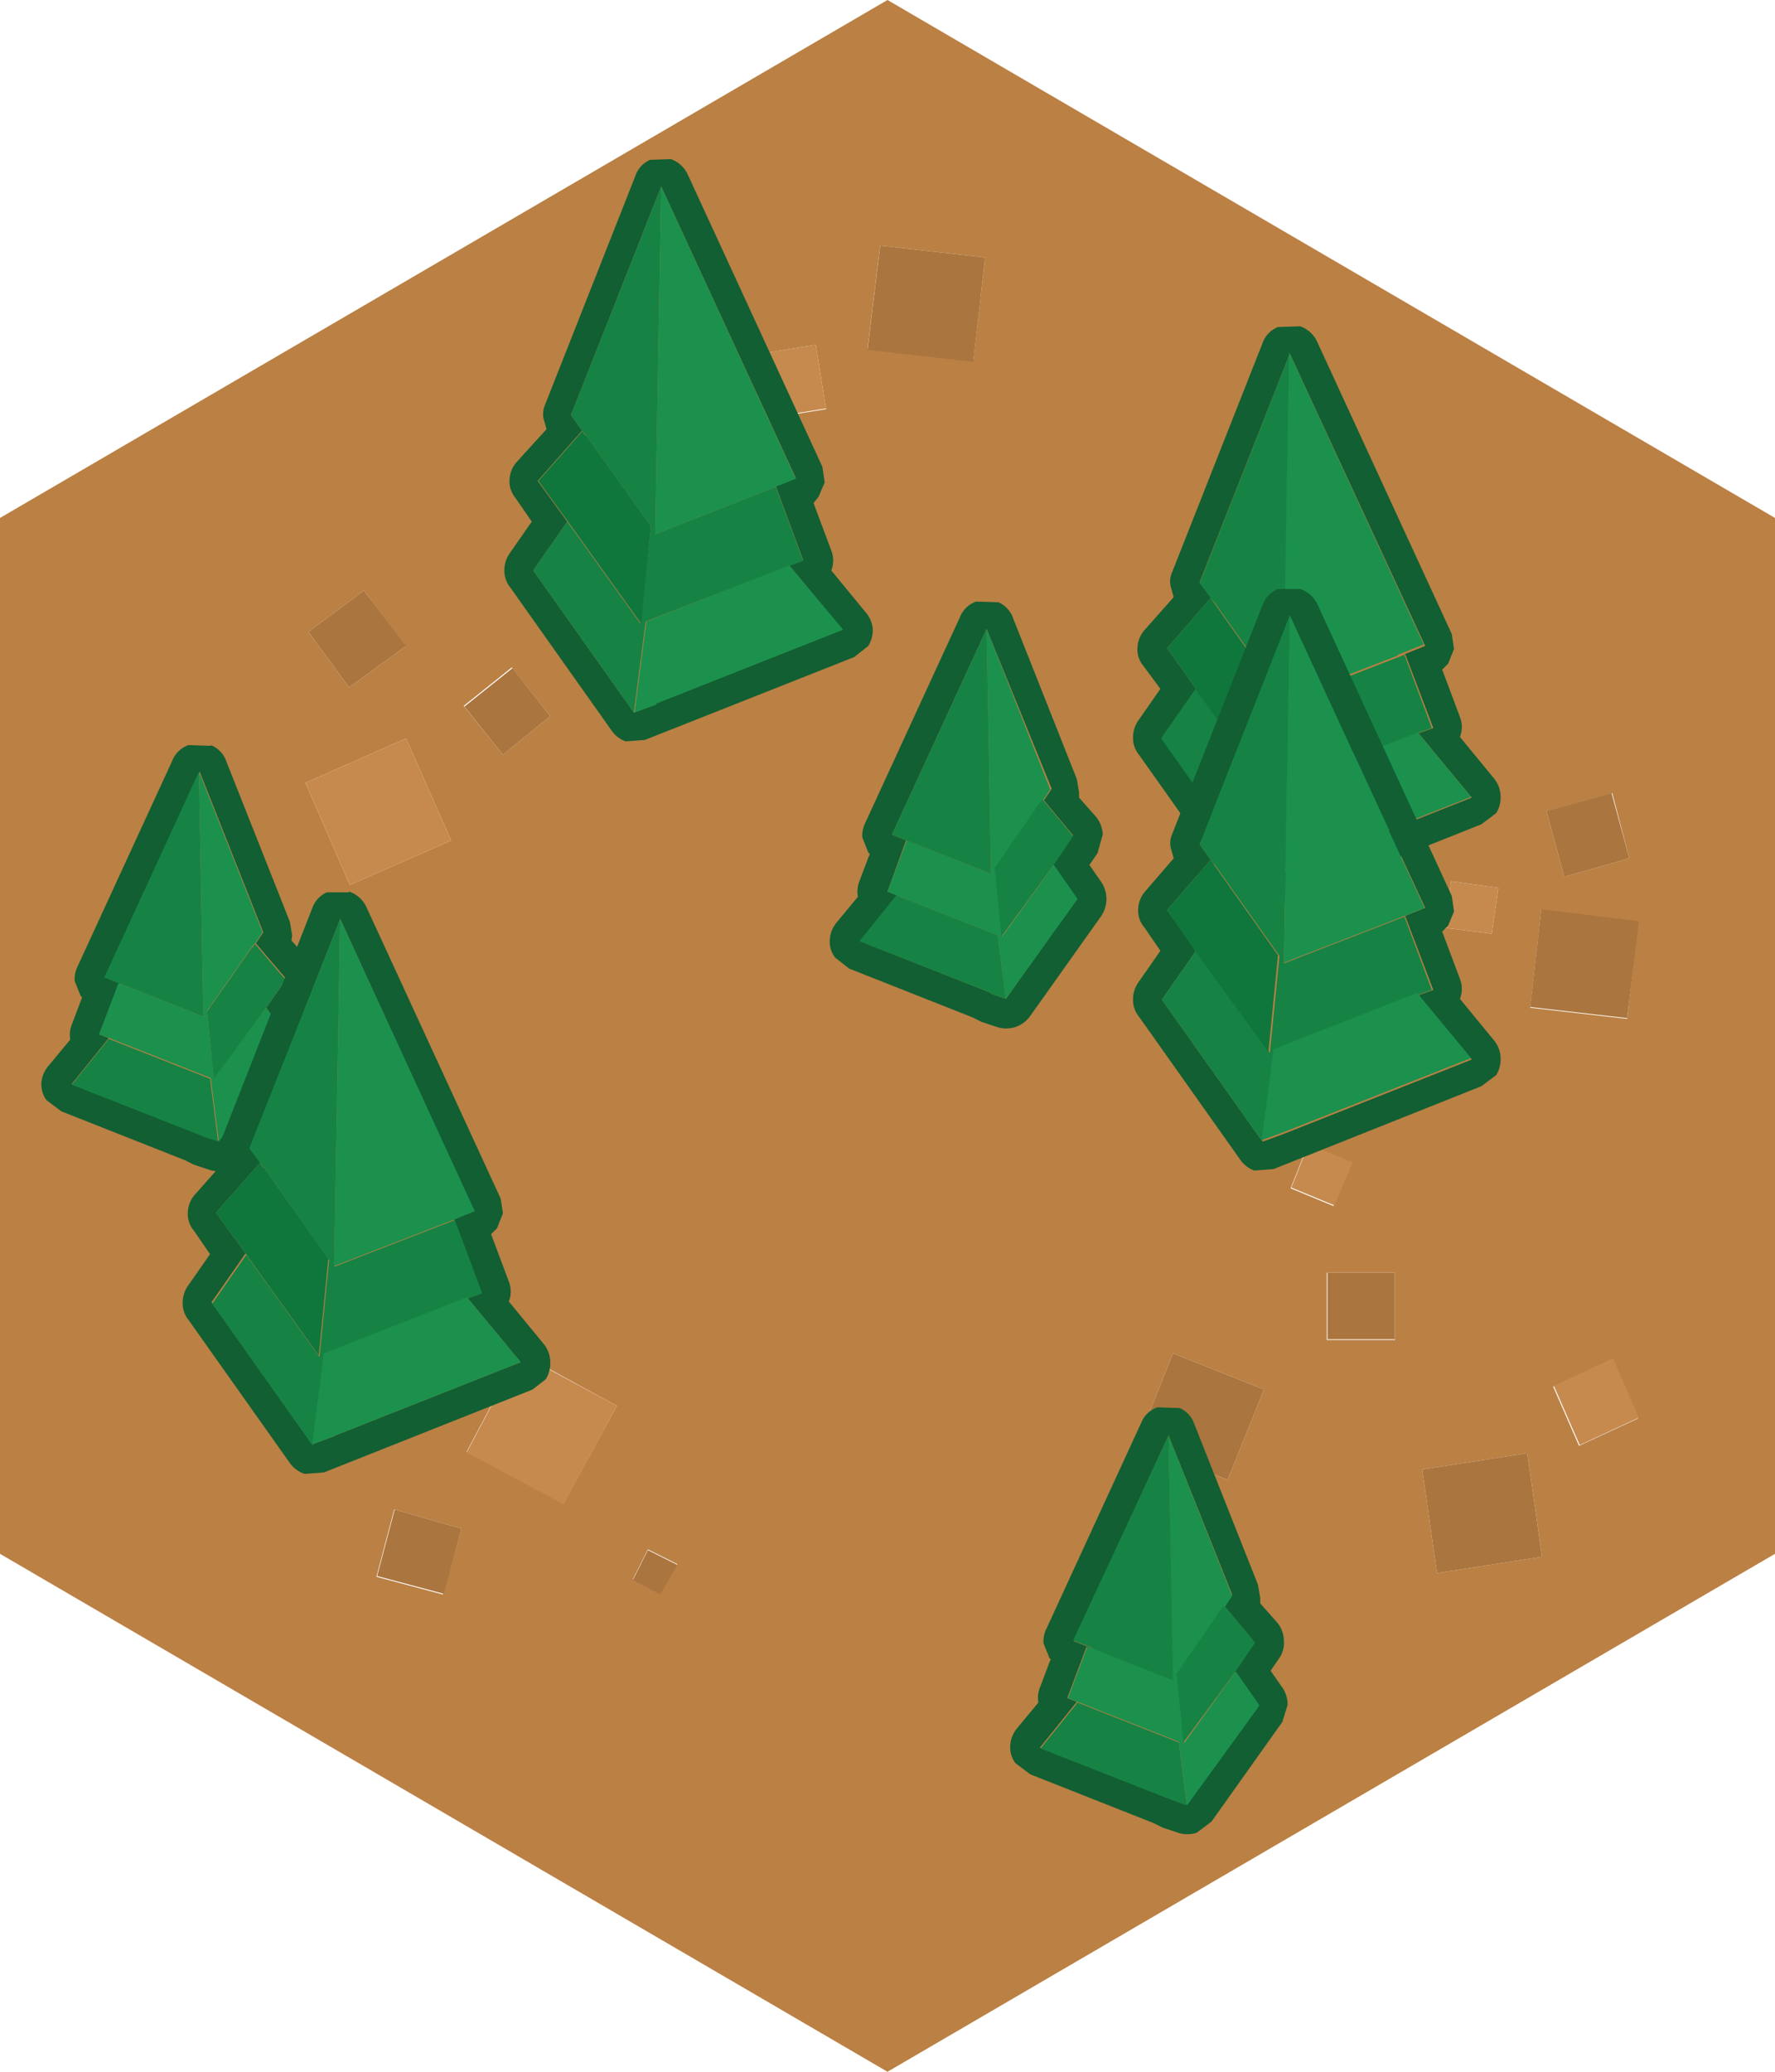 <svg xmlns="http://www.w3.org/2000/svg" viewBox="0 0 120 140"><defs><style>.cls-1{fill:#bb8044;}.cls-2{fill:#c68a4e;}.cls-3{fill:#aa753e;}.cls-4{fill:#115f32;}.cls-5{fill:#168344;}.cls-6{fill:#10773c;}.cls-7{fill:#1b914d;}</style></defs><title>Asset 34</title><g id="Layer_2" data-name="Layer 2"><g id="Layer_1-2" data-name="Layer 1"><path class="cls-1" d="M104.55,54.8l1.2,4.45,4.4-1.25L109,53.6l-4.4,1.2M101.3,60l-3.2-.45-.4,3.15,3.15.4.45-3.1m-86.7-4.5-.85-2.05-2,.9.85,2.1,2-.95m12.85-11.8L24.6,39.9l-3.75,2.8,2.75,3.75,3.85-2.8m28.4-16-.7-4.35L50.8,24l.7,4.35,4.35-.7M23.65,59.8l6.85-3-3.05-6.9-6.8,3,3,6.9M34,51l3.2-2.6L34.6,45.1l-3.25,2.6L34,51M59.5,16.6l-.85,7,7.15.8.8-7-7.1-.8M60,0l60,35v70L60,140,0,105V35L60,0M42.75,106.7l1.9,1,1.15-2-2-1-1,2M41.7,95,35.1,91.4l-3.55,6.7,6.55,3.5L41.7,95m62.5-33.5-.75,6.6,6.55.75.75-6.55-6.55-.8M26.65,102l-1.2,4.55,4.5,1.2,1.25-4.45L26.65,102M24.35,91.4l-1,4,4,1,1-4.05-4-.95m64.1-14.1-1.2,3,2.9,1.2,1.25-2.9-3-1.25M89.7,86l0,4.55H94.3V86H89.7M76.85,97.6,83,100l2.45-6.1L79.3,91.45,76.85,97.6m33.9-1.75-1.75-4-4,1.85,1.75,4,4-1.85m-7.5,2.35-7.1,1.1,1,7,7.1-1.1-1-7"/><path class="cls-2" d="M101.3,60l-.45,3.1-3.15-.4.4-3.15,3.2.45M23.65,59.8l-3-6.9,6.8-3,3.05,6.9-6.85,3m32.2-32.2-4.35.7L50.8,24l4.35-.7.7,4.35M41.7,95l-3.6,6.65-6.55-3.5,3.55-6.7L41.7,95M88.45,77.3l3,1.25-1.25,2.9-2.9-1.2,1.2-3m22.3,18.55-4,1.85-1.75-4,4-1.85,1.75,4"/><path class="cls-3" d="M104.55,54.8l4.4-1.2,1.2,4.4-4.4,1.25-1.2-4.45M27.45,43.65l-3.85,2.8L20.85,42.7l3.75-2.8,2.85,3.75M14.6,55.45l-2,.95-.85-2.1,2-.9.85,2.05M59.5,16.6l7.1.8-.8,7.05-7.15-.8.85-7M34,51l-2.6-3.25,3.25-2.6,2.55,3.25L34,51m8.8,55.75,1-2,2,1-1.15,2-1.9-1M24.35,91.4l4,.95-1,4.05-4-1,1-4M26.65,102l4.55,1.3L30,107.7l-4.5-1.2,1.2-4.55m77.55-40.5,6.55.8L110,68.8l-6.55-.75.75-6.6M76.85,97.6l2.45-6.15,6.15,2.45L83,100l-6.15-2.4M89.7,86h4.6V90.5H89.75l0-4.55M103.25,98.2l1,7-7.1,1.1-1-7,7.1-1.1"/><path class="cls-4" d="M89.05,23.1l9.1,19.75.15,1-.4,1-.4.4,1.2,3.2a1.85,1.85,0,0,1,0,1.35l2.3,2.8a2,2,0,0,1,.45,1.15,2.07,2.07,0,0,1-.3,1.2l-1,.75L86.1,61.3l-1.3.1a2,2,0,0,1-1-.8L77,51a1.77,1.77,0,0,1-.4-1.15,2,2,0,0,1,.35-1.15l1.5-2.15L77.3,45a1.73,1.73,0,0,1-.4-1.25,1.92,1.92,0,0,1,.5-1.2l1.95-2.2-.2-.7a1.54,1.54,0,0,1,.1-1l6.1-15.45a1.82,1.82,0,0,1,1.05-1.1l1.5-.05a2,2,0,0,1,1.15,1.05m-8.2,23.45-2.3,3.3,6.8,9.6,1.5-.55,0,0,12.65-5-3.6-4.35,1-.35L95,44.2l-.4.15,1.75-.7L87.2,23.9,81.1,39.35l.75,1,.25.3h0l-.2-.3L78.9,43.8l1.95,2.75"/><path class="cls-5" d="M80.85,46.55l5,6.9.65-6.55v0L82.1,40.7l-.25-.3-.75-1L87.2,23.9l-.4,23.5,7.75-3,.4-.15,1.85,4.95-1,.35-9.7,3.8-.8,6.15-6.8-9.6,2.3-3.3"/><path class="cls-6" d="M80.85,46.55,78.9,43.8l2.95-3.4.2.3h0l4.35,6.15v0l-.65,6.55-5-6.9"/><path class="cls-7" d="M85.35,59.45l.8-6.15,9.7-3.8,3.6,4.35-12.65,5,0,0-1.5.55m9.2-15.1-7.75,3,.4-23.5,9.1,19.75-1.75.7"/><path class="cls-4" d="M89.05,40.8l9.1,19.75.15,1.05-.4.95-.4.4,1.2,3.2a1.85,1.85,0,0,1,0,1.35l2.3,2.8a2,2,0,0,1,.45,1.15,2.07,2.07,0,0,1-.3,1.2l-1,.75L86.1,79l-1.3.1a2,2,0,0,1-1-.8L77,68.7a1.77,1.77,0,0,1-.4-1.15,2,2,0,0,1,.35-1.15l1.5-2.15-1.1-1.6a1.73,1.73,0,0,1-.4-1.25,1.92,1.92,0,0,1,.5-1.2L79.35,58l-.2-.7a1.54,1.54,0,0,1,.1-.95l6.1-15.45a1.82,1.82,0,0,1,1.05-1.1l1.5,0a2,2,0,0,1,1.15,1m-7,17.6h0l-.2-.3.25.3m5.1-16.8L81.1,57.05l.75,1.05L78.9,61.5l1.95,2.75-2.3,3.3,6.8,9.6,1.5-.55,0,0,12.65-5-3.6-4.35,1-.35L95,61.9l-.4.15,1.75-.7L87.2,41.6"/><path class="cls-5" d="M87.2,41.6l-.4,23.5,7.75-3,.4-.15,1.85,4.95-1,.35L86.15,71l-.8,6.15-6.8-9.6,2.3-3.3,5,6.9.65-6.55v0L82.1,58.4l-.25-.3-.75-1.05L87.2,41.6"/><path class="cls-6" d="M81.85,58.1l.2.3h0l4.35,6.15v0l-.65,6.55-5-6.9L78.9,61.5l2.95-3.4"/><path class="cls-7" d="M87.2,41.6l9.1,19.75-1.75.7-7.75,3,.4-23.5m8.65,25.6,3.6,4.35-12.65,5,0,0-1.5.55.8-6.15,9.7-3.8"/><path class="cls-4" d="M74.45,59.6a2.06,2.06,0,0,1,0,2.3l-4.8,6.75a2,2,0,0,1-1,.75,2.05,2.05,0,0,1-1.25,0l-1.05-.35-.6-.3-8.35-3.3-.95-.75a1.77,1.77,0,0,1-.35-1.2,2,2,0,0,1,.45-1.15L58,60.6a1.87,1.87,0,0,1,.1-1.05l.7-1.85-.1-.1-.4-1a1.91,1.91,0,0,1,.2-1l6.4-13.9A1.81,1.81,0,0,1,66,40.65l1.5.05a1.82,1.82,0,0,1,1,1.1l4.3,10.85.15.9,0,.35,1.15,1.3a2,2,0,0,1,.45,1.2l-.35,1.25-.55.8.8,1.15m-12.9-2.7-.3-.1L60,60.25l.65.25-2.5,3.1L67,67.1l0,.05,1,.35,4.8-6.75-1.6-2.3,1.35-2-2-2.4-.15.2h0l.2-.2.5-.75L66.7,42.5,60.3,56.4l1.25.5"/><path class="cls-7" d="M61.55,56.9,67,59.05,66.7,42.5,71,53.35l-.5.75-.2.2-3,4.35v.05l.45,4.6,3.5-4.85,1.6,2.3L68,67.5l-.55-4.3L60.6,60.5,60,60.25l1.3-3.45.3.1"/><path class="cls-5" d="M61.55,56.9l-1.25-.5,6.4-13.9L67,59.05,61.55,56.9m9-2.8,2,2.4-1.35,2L67.7,63.3l-.45-4.6v-.05l3-4.35h0l.15-.2M68,67.5l-1-.35,0-.05-8.9-3.5,2.5-3.1,6.85,2.7L68,67.5"/><path class="cls-4" d="M14.25,50.35a1.82,1.82,0,0,1,1.05,1.1L19.6,62.3l.15.9-.05.35,1.15,1.3.45,1.2L21,67.3l-.55.8.8,1.15a2,2,0,0,1,.35,1.15l-.35,1.15L16.4,78.3a2,2,0,0,1-1,.75,2.05,2.05,0,0,1-1.25,0L13.1,78.7l-.6-.3L4.15,75.1l-1-.75a1.77,1.77,0,0,1-.35-1.2A2,2,0,0,1,3.3,72l1.45-1.75a1.87,1.87,0,0,1,.1-1l.7-1.85-.1-.1-.4-1a1.91,1.91,0,0,1,.2-1l6.4-13.9a1.81,1.81,0,0,1,1.1-1.05l1.5.05M18,68.1l1.35-1.95-2.05-2.4-.15.2h-.05l.2-.2.5-.75-4.3-10.85-6.4,13.9,1.25.5-.3-.1L6.7,69.9l.65.25-2.5,3.1,8.9,3.5-.05,0,1.05.35,4.8-6.75L18,68.1"/><path class="cls-5" d="M18,68.1,14.45,73,14,68.35v0L17.05,64h.05l.15-.2,2.05,2.4L18,68.1m-3.2,9.05L13.7,76.8l.05,0-8.9-3.5,2.5-3.1,6.85,2.7.55,4.3M8.3,66.55l-1.25-.5,6.4-13.9.3,16.55L8.3,66.55"/><path class="cls-7" d="M8.3,66.55l5.45,2.15-.3-16.55L17.75,63l-.5.75-.2.2L14,68.3v0l.45,4.6L18,68.1l1.6,2.3-4.8,6.75-.55-4.3-6.85-2.7L6.7,69.9,8,66.45l.3.1"/><path class="cls-4" d="M31.6,87.7l.95-.35L30.7,82.4l-.4.15,1.75-.7L23,62.1l-6.1,15.45.75,1,.25.3H17.8l-.2-.3-3,3.4,2,2.75-2.3,3.3,6.8,9.6,1.5-.55-.05,0,12.65-5L31.6,87.7m-8-27.45a2,2,0,0,1,1.15,1l9.1,19.75.15,1-.4,1-.4.4,1.2,3.2a1.85,1.85,0,0,1,0,1.35l2.3,2.8A2,2,0,0,1,37.2,92a2.07,2.07,0,0,1-.3,1.2L36,93.9l-14.1,5.6-1.3.1a2,2,0,0,1-1.05-.8l-6.8-9.6a1.77,1.77,0,0,1-.4-1.15,2,2,0,0,1,.35-1.15l1.5-2.15-1.1-1.6a1.73,1.73,0,0,1-.4-1.25,1.92,1.92,0,0,1,.5-1.2l1.95-2.2-.2-.7a1.54,1.54,0,0,1,.1-1L21.1,61.4a1.82,1.82,0,0,1,1-1.1l1.5,0"/><path class="cls-6" d="M17.6,78.6l.2.3h.05l4.35,6.15v0l-.65,6.55-4.95-6.9-2-2.75,3-3.4"/><path class="cls-5" d="M17.85,78.9l-.25-.3-.75-1L23,62.1l-.4,23.5,7.75-3,.4-.15,1.85,4.95-.95.35-9.7,3.8-.8,6.15-6.8-9.6,2.3-3.3,4.95,6.9.65-6.55v0L17.85,78.9"/><path class="cls-7" d="M23,62.1l9.1,19.75-1.75.7-7.75,3L23,62.1M31.6,87.7l3.6,4.35-12.65,5,.05,0-1.5.55.8-6.15,9.7-3.8"/><path class="cls-4" d="M71.05,112.15l-.1-.1-.4-1a1.91,1.91,0,0,1,.2-1l6.4-13.9a1.81,1.81,0,0,1,1.1-1.05l1.5.05a1.82,1.82,0,0,1,1,1.1l4.3,10.85.15.9,0,.35,1.15,1.3a2,2,0,0,1,.45,1.2,1.84,1.84,0,0,1-.35,1.25l-.55.8.8,1.15a2,2,0,0,1,.35,1.15l-.35,1.15-4.8,6.75-1,.75a2.05,2.05,0,0,1-1.25,0l-1.05-.35-.6-.3-8.35-3.3-1-.75a1.77,1.77,0,0,1-.35-1.2,2,2,0,0,1,.45-1.15l1.45-1.75a1.87,1.87,0,0,1,.1-1l.7-1.85m2.75-.8-.3-.1-1.3,3.45.65.25-2.5,3.1,8.9,3.5,0,0,1,.35,4.8-6.75-1.6-2.3,1.35-2-2-2.4-.15.2h0l.2-.2.5-.75L79,97l-6.4,13.9,1.25.5"/><path class="cls-7" d="M73.8,111.35l5.45,2.15L79,97l4.3,10.85-.5.75-.2.2-3,4.35v.05l.45,4.6,3.5-4.85,1.6,2.3L80.25,122l-.55-4.3L72.85,115l-.65-.25,1.3-3.45.3.1"/><path class="cls-5" d="M73.8,111.35l-1.25-.5L79,97l.3,16.55-5.45-2.15m9-2.8,2,2.4-1.35,2L80,117.75l-.45-4.6v-.05l3-4.35h0l.15-.2M80.25,122l-1-.35,0,0-8.9-3.5,2.5-3.1,6.85,2.7.55,4.3"/><path class="cls-4" d="M53.35,38.2l.95-.35-1.85-5-.4.15,1.75-.7L44.7,12.6,38.6,28.05l.75,1.05-3,3.4,2,2.75-2.3,3.3,6.8,9.6,1.5-.55-.05-.05,12.65-5-3.6-4.35m-8-27.45a2,2,0,0,1,1.15,1.05l9.1,19.75.15,1.05-.4.95L55,34l1.2,3.2a1.85,1.85,0,0,1,0,1.35l2.3,2.8A2,2,0,0,1,59,42.45a2.07,2.07,0,0,1-.3,1.2l-.95.75L43.6,50l-1.3.1a2,2,0,0,1-1-.8l-6.8-9.6a1.77,1.77,0,0,1-.4-1.15,2,2,0,0,1,.35-1.15l1.5-2.15-1.1-1.6a1.73,1.73,0,0,1-.4-1.25,1.92,1.92,0,0,1,.5-1.2l2-2.2-.2-.7a1.54,1.54,0,0,1,.1-.95l6.1-15.45a1.82,1.82,0,0,1,1-1.1l1.5-.05m-6,18.35.25.3h-.05l-.2-.3"/><path class="cls-5" d="M39.35,29.1l-.75-1.05L44.7,12.6l-.4,23.5,7.75-3.05.4-.15,1.85,5-.95.35L43.65,42l-.8,6.15-6.8-9.6,2.3-3.3,4.95,6.9L44,35.6v-.05L39.6,29.4l-.25-.3"/><path class="cls-6" d="M39.35,29.1l.2.3h.05L44,35.55v.05l-.65,6.55-4.95-6.9-2-2.75,3-3.4"/><path class="cls-7" d="M44.7,12.6l9.1,19.75-1.75.7L44.3,36.1l.4-23.5m8.65,25.6L57,42.55l-12.65,5,.05.05-1.5.55.8-6.15,9.7-3.8"/></g></g></svg>